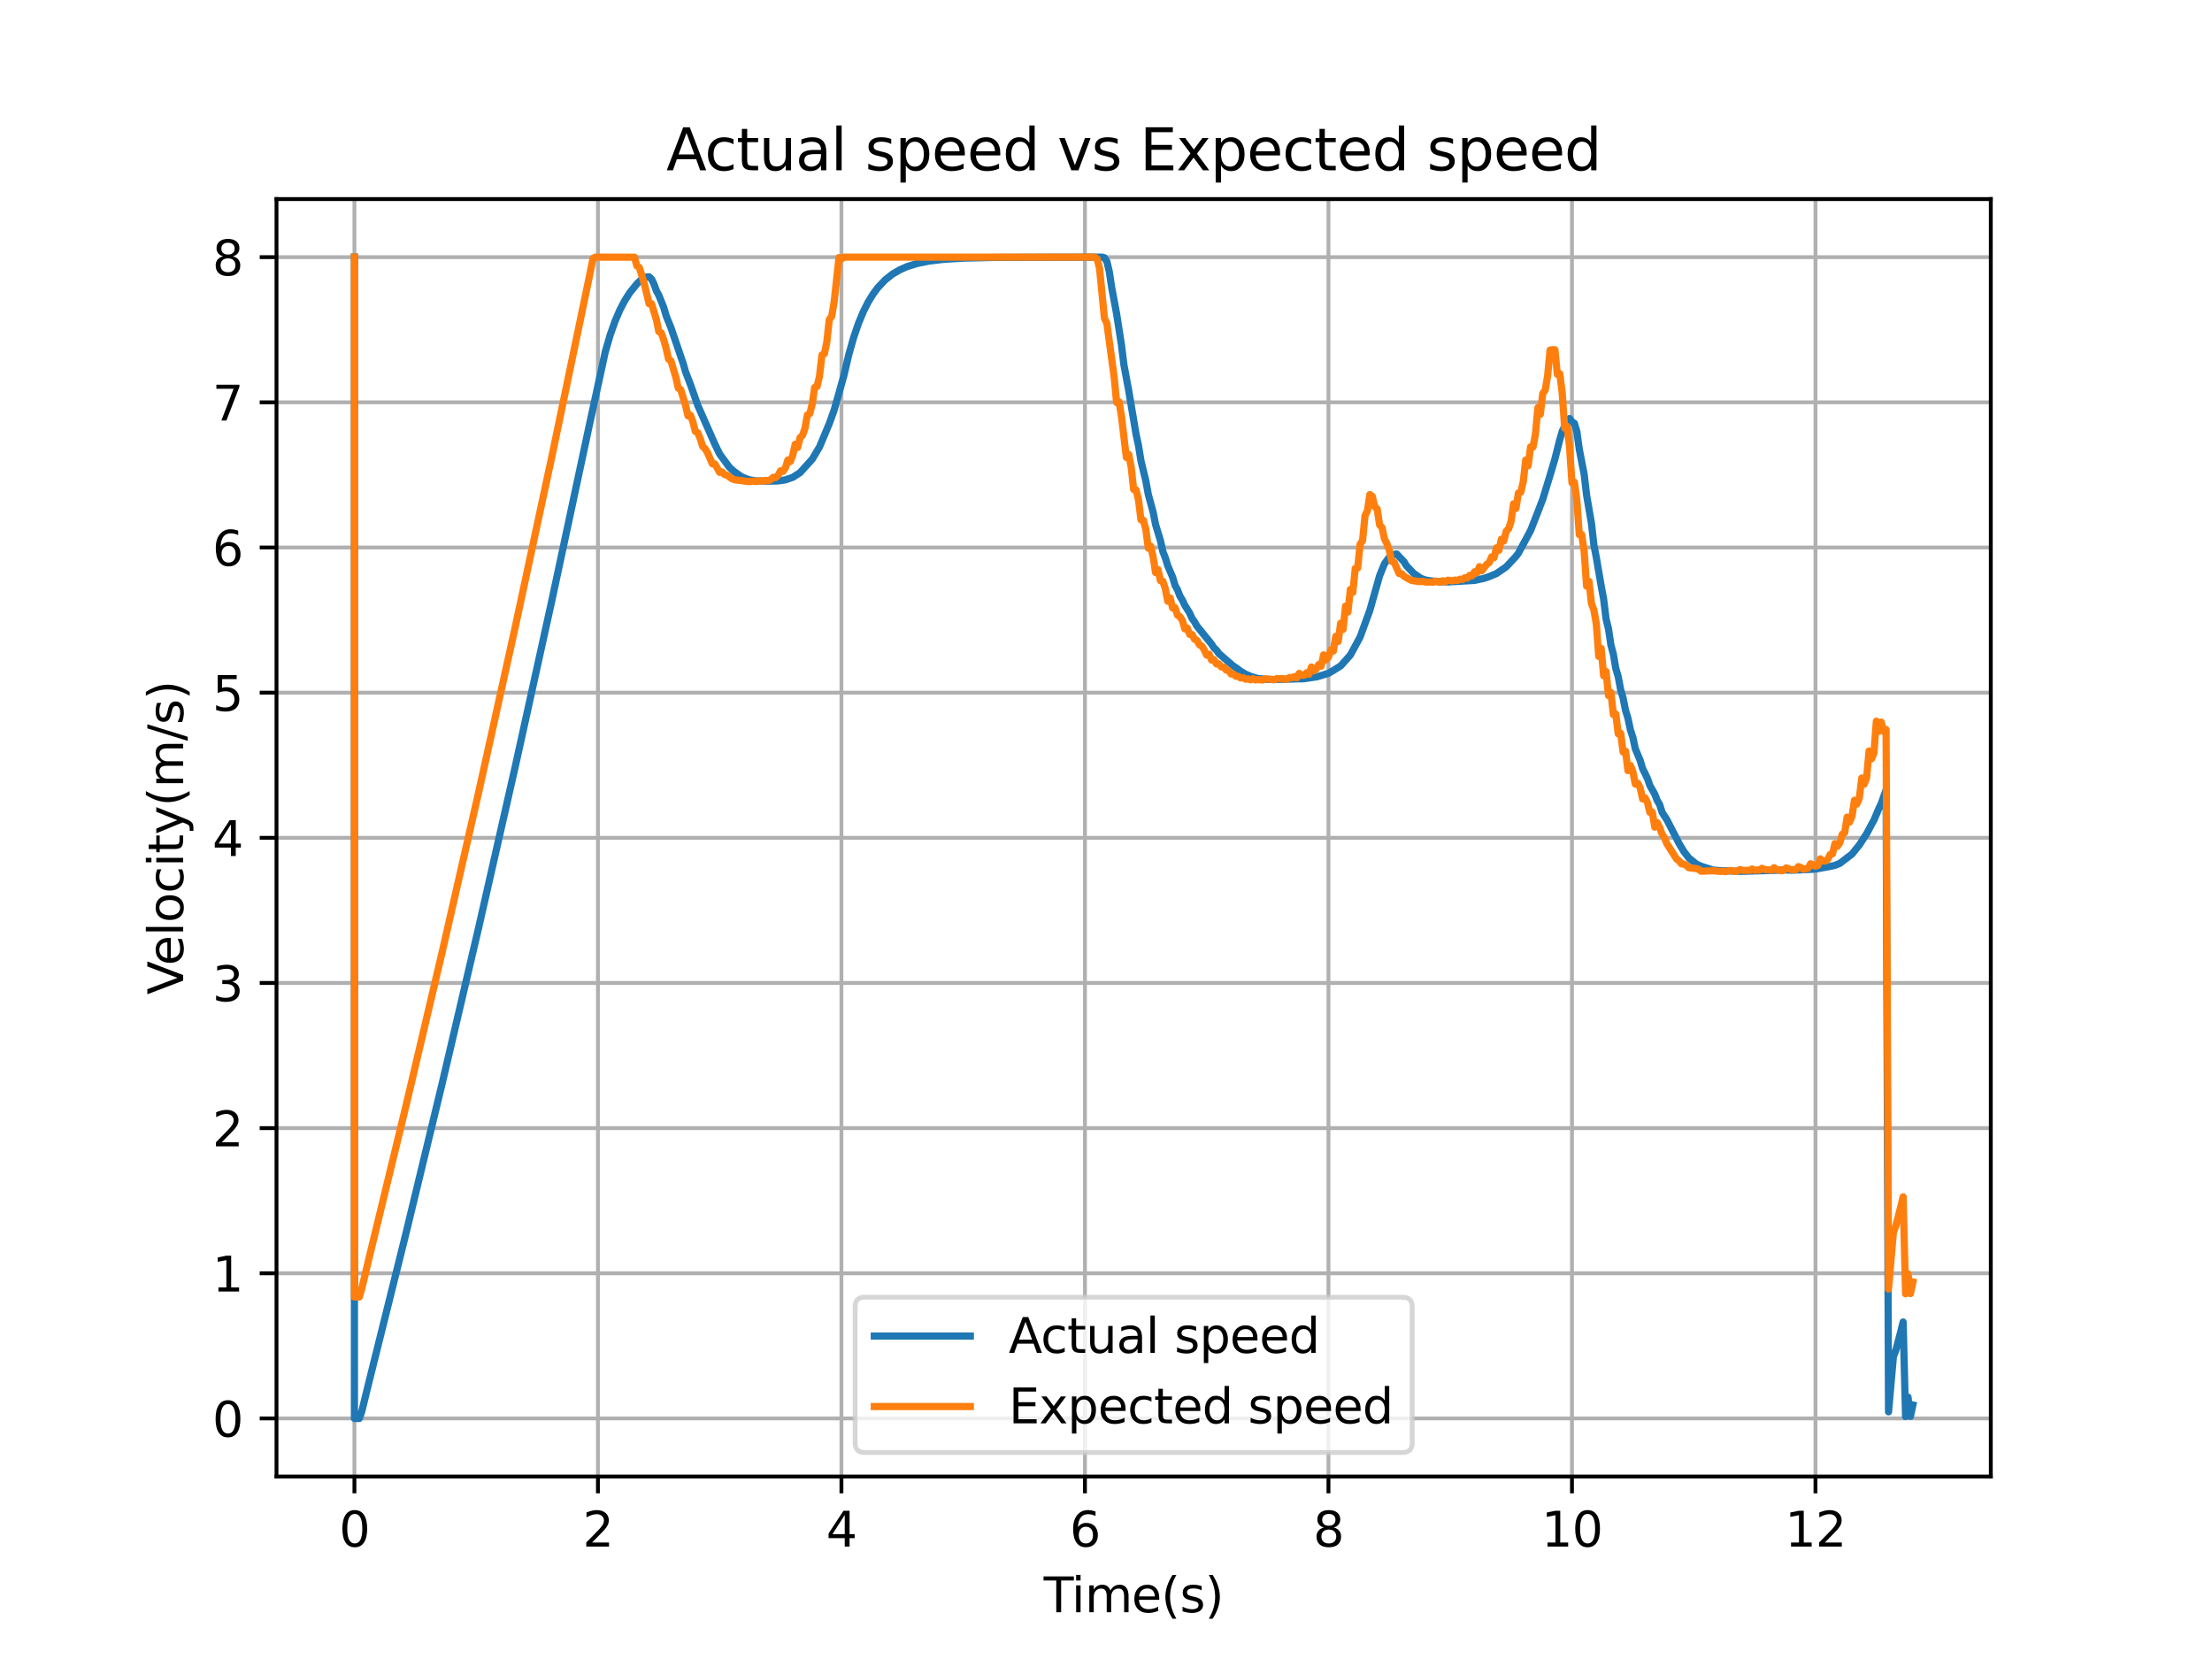 <?xml version="1.0" encoding="utf-8" standalone="no"?>
<!DOCTYPE svg PUBLIC "-//W3C//DTD SVG 1.1//EN"
  "http://www.w3.org/Graphics/SVG/1.1/DTD/svg11.dtd">
<svg xmlns:xlink="http://www.w3.org/1999/xlink" width="460.8pt" height="345.6pt" viewBox="0 0 460.8 345.6" xmlns="http://www.w3.org/2000/svg" version="1.1">
 <defs>
  <style type="text/css">*{stroke-linejoin: round; stroke-linecap: butt}</style>
 </defs>
 <g id="figure_1">
  <g id="patch_1">
   <path d="M 0 345.6 
L 460.8 345.6 
L 460.8 0 
L 0 0 
z
" style="fill: #ffffff"/>
  </g>
  <g id="axes_1">
   <g id="patch_2">
    <path d="M 57.6 307.584 
L 414.72 307.584 
L 414.72 41.472 
L 57.6 41.472 
z
" style="fill: #ffffff"/>
   </g>
   <g id="matplotlib.axis_1">
    <g id="xtick_1">
     <g id="line2d_1">
      <path d="M 73.833 307.584 
L 73.833 41.472 
" clip-path="url(#p367eef18ad)" style="fill: none; stroke: #b0b0b0; stroke-width: 0.8; stroke-linecap: square"/>
     </g>
     <g id="line2d_2">
      <defs>
       <path id="mb45c11cf72" d="M 0 0 
L 0 3.5 
" style="stroke: #000000; stroke-width: 0.8"/>
      </defs>
      <g>
       <use xlink:href="#mb45c11cf72" x="73.833" y="307.584" style="stroke: #000000; stroke-width: 0.8"/>
      </g>
     </g>
     <g id="text_1">
      <!-- 0 -->
      <g transform="translate(70.651 322.182) scale(0.1 -0.1)">
       <defs>
        <path id="DejaVuSans-30" d="M 2034 4250 
Q 1547 4250 1301 3770 
Q 1056 3291 1056 2328 
Q 1056 1369 1301 889 
Q 1547 409 2034 409 
Q 2525 409 2770 889 
Q 3016 1369 3016 2328 
Q 3016 3291 2770 3770 
Q 2525 4250 2034 4250 
z
M 2034 4750 
Q 2819 4750 3233 4129 
Q 3647 3509 3647 2328 
Q 3647 1150 3233 529 
Q 2819 -91 2034 -91 
Q 1250 -91 836 529 
Q 422 1150 422 2328 
Q 422 3509 836 4129 
Q 1250 4750 2034 4750 
z
" transform="scale(0.016)"/>
       </defs>
       <use xlink:href="#DejaVuSans-30"/>
      </g>
     </g>
    </g>
    <g id="xtick_2">
     <g id="line2d_3">
      <path d="M 124.56 307.584 
L 124.56 41.472 
" clip-path="url(#p367eef18ad)" style="fill: none; stroke: #b0b0b0; stroke-width: 0.8; stroke-linecap: square"/>
     </g>
     <g id="line2d_4">
      <g>
       <use xlink:href="#mb45c11cf72" x="124.56" y="307.584" style="stroke: #000000; stroke-width: 0.8"/>
      </g>
     </g>
     <g id="text_2">
      <!-- 2 -->
      <g transform="translate(121.379 322.182) scale(0.1 -0.1)">
       <defs>
        <path id="DejaVuSans-32" d="M 1228 531 
L 3431 531 
L 3431 0 
L 469 0 
L 469 531 
Q 828 903 1448 1529 
Q 2069 2156 2228 2338 
Q 2531 2678 2651 2914 
Q 2772 3150 2772 3378 
Q 2772 3750 2511 3984 
Q 2250 4219 1831 4219 
Q 1534 4219 1204 4116 
Q 875 4013 500 3803 
L 500 4441 
Q 881 4594 1212 4672 
Q 1544 4750 1819 4750 
Q 2544 4750 2975 4387 
Q 3406 4025 3406 3419 
Q 3406 3131 3298 2873 
Q 3191 2616 2906 2266 
Q 2828 2175 2409 1742 
Q 1991 1309 1228 531 
z
" transform="scale(0.016)"/>
       </defs>
       <use xlink:href="#DejaVuSans-32"/>
      </g>
     </g>
    </g>
    <g id="xtick_3">
     <g id="line2d_5">
      <path d="M 175.287 307.584 
L 175.287 41.472 
" clip-path="url(#p367eef18ad)" style="fill: none; stroke: #b0b0b0; stroke-width: 0.8; stroke-linecap: square"/>
     </g>
     <g id="line2d_6">
      <g>
       <use xlink:href="#mb45c11cf72" x="175.287" y="307.584" style="stroke: #000000; stroke-width: 0.8"/>
      </g>
     </g>
     <g id="text_3">
      <!-- 4 -->
      <g transform="translate(172.106 322.182) scale(0.1 -0.1)">
       <defs>
        <path id="DejaVuSans-34" d="M 2419 4116 
L 825 1625 
L 2419 1625 
L 2419 4116 
z
M 2253 4666 
L 3047 4666 
L 3047 1625 
L 3713 1625 
L 3713 1100 
L 3047 1100 
L 3047 0 
L 2419 0 
L 2419 1100 
L 313 1100 
L 313 1709 
L 2253 4666 
z
" transform="scale(0.016)"/>
       </defs>
       <use xlink:href="#DejaVuSans-34"/>
      </g>
     </g>
    </g>
    <g id="xtick_4">
     <g id="line2d_7">
      <path d="M 226.015 307.584 
L 226.015 41.472 
" clip-path="url(#p367eef18ad)" style="fill: none; stroke: #b0b0b0; stroke-width: 0.8; stroke-linecap: square"/>
     </g>
     <g id="line2d_8">
      <g>
       <use xlink:href="#mb45c11cf72" x="226.015" y="307.584" style="stroke: #000000; stroke-width: 0.8"/>
      </g>
     </g>
     <g id="text_4">
      <!-- 6 -->
      <g transform="translate(222.833 322.182) scale(0.1 -0.1)">
       <defs>
        <path id="DejaVuSans-36" d="M 2113 2584 
Q 1688 2584 1439 2293 
Q 1191 2003 1191 1497 
Q 1191 994 1439 701 
Q 1688 409 2113 409 
Q 2538 409 2786 701 
Q 3034 994 3034 1497 
Q 3034 2003 2786 2293 
Q 2538 2584 2113 2584 
z
M 3366 4563 
L 3366 3988 
Q 3128 4100 2886 4159 
Q 2644 4219 2406 4219 
Q 1781 4219 1451 3797 
Q 1122 3375 1075 2522 
Q 1259 2794 1537 2939 
Q 1816 3084 2150 3084 
Q 2853 3084 3261 2657 
Q 3669 2231 3669 1497 
Q 3669 778 3244 343 
Q 2819 -91 2113 -91 
Q 1303 -91 875 529 
Q 447 1150 447 2328 
Q 447 3434 972 4092 
Q 1497 4750 2381 4750 
Q 2619 4750 2861 4703 
Q 3103 4656 3366 4563 
z
" transform="scale(0.016)"/>
       </defs>
       <use xlink:href="#DejaVuSans-36"/>
      </g>
     </g>
    </g>
    <g id="xtick_5">
     <g id="line2d_9">
      <path d="M 276.742 307.584 
L 276.742 41.472 
" clip-path="url(#p367eef18ad)" style="fill: none; stroke: #b0b0b0; stroke-width: 0.8; stroke-linecap: square"/>
     </g>
     <g id="line2d_10">
      <g>
       <use xlink:href="#mb45c11cf72" x="276.742" y="307.584" style="stroke: #000000; stroke-width: 0.8"/>
      </g>
     </g>
     <g id="text_5">
      <!-- 8 -->
      <g transform="translate(273.561 322.182) scale(0.1 -0.1)">
       <defs>
        <path id="DejaVuSans-38" d="M 2034 2216 
Q 1584 2216 1326 1975 
Q 1069 1734 1069 1313 
Q 1069 891 1326 650 
Q 1584 409 2034 409 
Q 2484 409 2743 651 
Q 3003 894 3003 1313 
Q 3003 1734 2745 1975 
Q 2488 2216 2034 2216 
z
M 1403 2484 
Q 997 2584 770 2862 
Q 544 3141 544 3541 
Q 544 4100 942 4425 
Q 1341 4750 2034 4750 
Q 2731 4750 3128 4425 
Q 3525 4100 3525 3541 
Q 3525 3141 3298 2862 
Q 3072 2584 2669 2484 
Q 3125 2378 3379 2068 
Q 3634 1759 3634 1313 
Q 3634 634 3220 271 
Q 2806 -91 2034 -91 
Q 1263 -91 848 271 
Q 434 634 434 1313 
Q 434 1759 690 2068 
Q 947 2378 1403 2484 
z
M 1172 3481 
Q 1172 3119 1398 2916 
Q 1625 2713 2034 2713 
Q 2441 2713 2670 2916 
Q 2900 3119 2900 3481 
Q 2900 3844 2670 4047 
Q 2441 4250 2034 4250 
Q 1625 4250 1398 4047 
Q 1172 3844 1172 3481 
z
" transform="scale(0.016)"/>
       </defs>
       <use xlink:href="#DejaVuSans-38"/>
      </g>
     </g>
    </g>
    <g id="xtick_6">
     <g id="line2d_11">
      <path d="M 327.469 307.584 
L 327.469 41.472 
" clip-path="url(#p367eef18ad)" style="fill: none; stroke: #b0b0b0; stroke-width: 0.8; stroke-linecap: square"/>
     </g>
     <g id="line2d_12">
      <g>
       <use xlink:href="#mb45c11cf72" x="327.469" y="307.584" style="stroke: #000000; stroke-width: 0.8"/>
      </g>
     </g>
     <g id="text_6">
      <!-- 10 -->
      <g transform="translate(321.107 322.182) scale(0.1 -0.1)">
       <defs>
        <path id="DejaVuSans-31" d="M 794 531 
L 1825 531 
L 1825 4091 
L 703 3866 
L 703 4441 
L 1819 4666 
L 2450 4666 
L 2450 531 
L 3481 531 
L 3481 0 
L 794 0 
L 794 531 
z
" transform="scale(0.016)"/>
       </defs>
       <use xlink:href="#DejaVuSans-31"/>
       <use xlink:href="#DejaVuSans-30" x="63.623"/>
      </g>
     </g>
    </g>
    <g id="xtick_7">
     <g id="line2d_13">
      <path d="M 378.196 307.584 
L 378.196 41.472 
" clip-path="url(#p367eef18ad)" style="fill: none; stroke: #b0b0b0; stroke-width: 0.8; stroke-linecap: square"/>
     </g>
     <g id="line2d_14">
      <g>
       <use xlink:href="#mb45c11cf72" x="378.196" y="307.584" style="stroke: #000000; stroke-width: 0.8"/>
      </g>
     </g>
     <g id="text_7">
      <!-- 12 -->
      <g transform="translate(371.834 322.182) scale(0.1 -0.1)">
       <use xlink:href="#DejaVuSans-31"/>
       <use xlink:href="#DejaVuSans-32" x="63.623"/>
      </g>
     </g>
    </g>
    <g id="text_8">
     <!-- Time(s) -->
     <g transform="translate(217.42 335.861) scale(0.1 -0.1)">
      <defs>
       <path id="DejaVuSans-54" d="M -19 4666 
L 3928 4666 
L 3928 4134 
L 2272 4134 
L 2272 0 
L 1638 0 
L 1638 4134 
L -19 4134 
L -19 4666 
z
" transform="scale(0.016)"/>
       <path id="DejaVuSans-69" d="M 603 3500 
L 1178 3500 
L 1178 0 
L 603 0 
L 603 3500 
z
M 603 4863 
L 1178 4863 
L 1178 4134 
L 603 4134 
L 603 4863 
z
" transform="scale(0.016)"/>
       <path id="DejaVuSans-6d" d="M 3328 2828 
Q 3544 3216 3844 3400 
Q 4144 3584 4550 3584 
Q 5097 3584 5394 3201 
Q 5691 2819 5691 2113 
L 5691 0 
L 5113 0 
L 5113 2094 
Q 5113 2597 4934 2840 
Q 4756 3084 4391 3084 
Q 3944 3084 3684 2787 
Q 3425 2491 3425 1978 
L 3425 0 
L 2847 0 
L 2847 2094 
Q 2847 2600 2669 2842 
Q 2491 3084 2119 3084 
Q 1678 3084 1418 2786 
Q 1159 2488 1159 1978 
L 1159 0 
L 581 0 
L 581 3500 
L 1159 3500 
L 1159 2956 
Q 1356 3278 1631 3431 
Q 1906 3584 2284 3584 
Q 2666 3584 2933 3390 
Q 3200 3197 3328 2828 
z
" transform="scale(0.016)"/>
       <path id="DejaVuSans-65" d="M 3597 1894 
L 3597 1613 
L 953 1613 
Q 991 1019 1311 708 
Q 1631 397 2203 397 
Q 2534 397 2845 478 
Q 3156 559 3463 722 
L 3463 178 
Q 3153 47 2828 -22 
Q 2503 -91 2169 -91 
Q 1331 -91 842 396 
Q 353 884 353 1716 
Q 353 2575 817 3079 
Q 1281 3584 2069 3584 
Q 2775 3584 3186 3129 
Q 3597 2675 3597 1894 
z
M 3022 2063 
Q 3016 2534 2758 2815 
Q 2500 3097 2075 3097 
Q 1594 3097 1305 2825 
Q 1016 2553 972 2059 
L 3022 2063 
z
" transform="scale(0.016)"/>
       <path id="DejaVuSans-28" d="M 1984 4856 
Q 1566 4138 1362 3434 
Q 1159 2731 1159 2009 
Q 1159 1288 1364 580 
Q 1569 -128 1984 -844 
L 1484 -844 
Q 1016 -109 783 600 
Q 550 1309 550 2009 
Q 550 2706 781 3412 
Q 1013 4119 1484 4856 
L 1984 4856 
z
" transform="scale(0.016)"/>
       <path id="DejaVuSans-73" d="M 2834 3397 
L 2834 2853 
Q 2591 2978 2328 3040 
Q 2066 3103 1784 3103 
Q 1356 3103 1142 2972 
Q 928 2841 928 2578 
Q 928 2378 1081 2264 
Q 1234 2150 1697 2047 
L 1894 2003 
Q 2506 1872 2764 1633 
Q 3022 1394 3022 966 
Q 3022 478 2636 193 
Q 2250 -91 1575 -91 
Q 1294 -91 989 -36 
Q 684 19 347 128 
L 347 722 
Q 666 556 975 473 
Q 1284 391 1588 391 
Q 1994 391 2212 530 
Q 2431 669 2431 922 
Q 2431 1156 2273 1281 
Q 2116 1406 1581 1522 
L 1381 1569 
Q 847 1681 609 1914 
Q 372 2147 372 2553 
Q 372 3047 722 3315 
Q 1072 3584 1716 3584 
Q 2034 3584 2315 3537 
Q 2597 3491 2834 3397 
z
" transform="scale(0.016)"/>
       <path id="DejaVuSans-29" d="M 513 4856 
L 1013 4856 
Q 1481 4119 1714 3412 
Q 1947 2706 1947 2009 
Q 1947 1309 1714 600 
Q 1481 -109 1013 -844 
L 513 -844 
Q 928 -128 1133 580 
Q 1338 1288 1338 2009 
Q 1338 2731 1133 3434 
Q 928 4138 513 4856 
z
" transform="scale(0.016)"/>
      </defs>
      <use xlink:href="#DejaVuSans-54"/>
      <use xlink:href="#DejaVuSans-69" x="57.959"/>
      <use xlink:href="#DejaVuSans-6d" x="85.742"/>
      <use xlink:href="#DejaVuSans-65" x="183.154"/>
      <use xlink:href="#DejaVuSans-28" x="244.678"/>
      <use xlink:href="#DejaVuSans-73" x="283.691"/>
      <use xlink:href="#DejaVuSans-29" x="335.791"/>
     </g>
    </g>
   </g>
   <g id="matplotlib.axis_2">
    <g id="ytick_1">
     <g id="line2d_15">
      <path d="M 57.6 295.488 
L 414.72 295.488 
" clip-path="url(#p367eef18ad)" style="fill: none; stroke: #b0b0b0; stroke-width: 0.8; stroke-linecap: square"/>
     </g>
     <g id="line2d_16">
      <defs>
       <path id="m68a5ae35f4" d="M 0 0 
L -3.5 0 
" style="stroke: #000000; stroke-width: 0.8"/>
      </defs>
      <g>
       <use xlink:href="#m68a5ae35f4" x="57.6" y="295.488" style="stroke: #000000; stroke-width: 0.8"/>
      </g>
     </g>
     <g id="text_9">
      <!-- 0 -->
      <g transform="translate(44.237 299.287) scale(0.1 -0.1)">
       <use xlink:href="#DejaVuSans-30"/>
      </g>
     </g>
    </g>
    <g id="ytick_2">
     <g id="line2d_17">
      <path d="M 57.6 265.248 
L 414.72 265.248 
" clip-path="url(#p367eef18ad)" style="fill: none; stroke: #b0b0b0; stroke-width: 0.8; stroke-linecap: square"/>
     </g>
     <g id="line2d_18">
      <g>
       <use xlink:href="#m68a5ae35f4" x="57.6" y="265.248" style="stroke: #000000; stroke-width: 0.8"/>
      </g>
     </g>
     <g id="text_10">
      <!-- 1 -->
      <g transform="translate(44.237 269.047) scale(0.1 -0.1)">
       <use xlink:href="#DejaVuSans-31"/>
      </g>
     </g>
    </g>
    <g id="ytick_3">
     <g id="line2d_19">
      <path d="M 57.6 235.008 
L 414.72 235.008 
" clip-path="url(#p367eef18ad)" style="fill: none; stroke: #b0b0b0; stroke-width: 0.8; stroke-linecap: square"/>
     </g>
     <g id="line2d_20">
      <g>
       <use xlink:href="#m68a5ae35f4" x="57.6" y="235.008" style="stroke: #000000; stroke-width: 0.8"/>
      </g>
     </g>
     <g id="text_11">
      <!-- 2 -->
      <g transform="translate(44.237 238.807) scale(0.1 -0.1)">
       <use xlink:href="#DejaVuSans-32"/>
      </g>
     </g>
    </g>
    <g id="ytick_4">
     <g id="line2d_21">
      <path d="M 57.6 204.768 
L 414.72 204.768 
" clip-path="url(#p367eef18ad)" style="fill: none; stroke: #b0b0b0; stroke-width: 0.8; stroke-linecap: square"/>
     </g>
     <g id="line2d_22">
      <g>
       <use xlink:href="#m68a5ae35f4" x="57.6" y="204.768" style="stroke: #000000; stroke-width: 0.8"/>
      </g>
     </g>
     <g id="text_12">
      <!-- 3 -->
      <g transform="translate(44.237 208.567) scale(0.1 -0.1)">
       <defs>
        <path id="DejaVuSans-33" d="M 2597 2516 
Q 3050 2419 3304 2112 
Q 3559 1806 3559 1356 
Q 3559 666 3084 287 
Q 2609 -91 1734 -91 
Q 1441 -91 1130 -33 
Q 819 25 488 141 
L 488 750 
Q 750 597 1062 519 
Q 1375 441 1716 441 
Q 2309 441 2620 675 
Q 2931 909 2931 1356 
Q 2931 1769 2642 2001 
Q 2353 2234 1838 2234 
L 1294 2234 
L 1294 2753 
L 1863 2753 
Q 2328 2753 2575 2939 
Q 2822 3125 2822 3475 
Q 2822 3834 2567 4026 
Q 2313 4219 1838 4219 
Q 1578 4219 1281 4162 
Q 984 4106 628 3988 
L 628 4550 
Q 988 4650 1302 4700 
Q 1616 4750 1894 4750 
Q 2613 4750 3031 4423 
Q 3450 4097 3450 3541 
Q 3450 3153 3228 2886 
Q 3006 2619 2597 2516 
z
" transform="scale(0.016)"/>
       </defs>
       <use xlink:href="#DejaVuSans-33"/>
      </g>
     </g>
    </g>
    <g id="ytick_5">
     <g id="line2d_23">
      <path d="M 57.6 174.528 
L 414.72 174.528 
" clip-path="url(#p367eef18ad)" style="fill: none; stroke: #b0b0b0; stroke-width: 0.8; stroke-linecap: square"/>
     </g>
     <g id="line2d_24">
      <g>
       <use xlink:href="#m68a5ae35f4" x="57.6" y="174.528" style="stroke: #000000; stroke-width: 0.8"/>
      </g>
     </g>
     <g id="text_13">
      <!-- 4 -->
      <g transform="translate(44.237 178.327) scale(0.1 -0.1)">
       <use xlink:href="#DejaVuSans-34"/>
      </g>
     </g>
    </g>
    <g id="ytick_6">
     <g id="line2d_25">
      <path d="M 57.6 144.288 
L 414.72 144.288 
" clip-path="url(#p367eef18ad)" style="fill: none; stroke: #b0b0b0; stroke-width: 0.8; stroke-linecap: square"/>
     </g>
     <g id="line2d_26">
      <g>
       <use xlink:href="#m68a5ae35f4" x="57.6" y="144.288" style="stroke: #000000; stroke-width: 0.8"/>
      </g>
     </g>
     <g id="text_14">
      <!-- 5 -->
      <g transform="translate(44.237 148.087) scale(0.1 -0.1)">
       <defs>
        <path id="DejaVuSans-35" d="M 691 4666 
L 3169 4666 
L 3169 4134 
L 1269 4134 
L 1269 2991 
Q 1406 3038 1543 3061 
Q 1681 3084 1819 3084 
Q 2600 3084 3056 2656 
Q 3513 2228 3513 1497 
Q 3513 744 3044 326 
Q 2575 -91 1722 -91 
Q 1428 -91 1123 -41 
Q 819 9 494 109 
L 494 744 
Q 775 591 1075 516 
Q 1375 441 1709 441 
Q 2250 441 2565 725 
Q 2881 1009 2881 1497 
Q 2881 1984 2565 2268 
Q 2250 2553 1709 2553 
Q 1456 2553 1204 2497 
Q 953 2441 691 2322 
L 691 4666 
z
" transform="scale(0.016)"/>
       </defs>
       <use xlink:href="#DejaVuSans-35"/>
      </g>
     </g>
    </g>
    <g id="ytick_7">
     <g id="line2d_27">
      <path d="M 57.6 114.048 
L 414.72 114.048 
" clip-path="url(#p367eef18ad)" style="fill: none; stroke: #b0b0b0; stroke-width: 0.8; stroke-linecap: square"/>
     </g>
     <g id="line2d_28">
      <g>
       <use xlink:href="#m68a5ae35f4" x="57.6" y="114.048" style="stroke: #000000; stroke-width: 0.8"/>
      </g>
     </g>
     <g id="text_15">
      <!-- 6 -->
      <g transform="translate(44.237 117.847) scale(0.1 -0.1)">
       <use xlink:href="#DejaVuSans-36"/>
      </g>
     </g>
    </g>
    <g id="ytick_8">
     <g id="line2d_29">
      <path d="M 57.6 83.808 
L 414.72 83.808 
" clip-path="url(#p367eef18ad)" style="fill: none; stroke: #b0b0b0; stroke-width: 0.8; stroke-linecap: square"/>
     </g>
     <g id="line2d_30">
      <g>
       <use xlink:href="#m68a5ae35f4" x="57.6" y="83.808" style="stroke: #000000; stroke-width: 0.8"/>
      </g>
     </g>
     <g id="text_16">
      <!-- 7 -->
      <g transform="translate(44.237 87.607) scale(0.1 -0.1)">
       <defs>
        <path id="DejaVuSans-37" d="M 525 4666 
L 3525 4666 
L 3525 4397 
L 1831 0 
L 1172 0 
L 2766 4134 
L 525 4134 
L 525 4666 
z
" transform="scale(0.016)"/>
       </defs>
       <use xlink:href="#DejaVuSans-37"/>
      </g>
     </g>
    </g>
    <g id="ytick_9">
     <g id="line2d_31">
      <path d="M 57.6 53.568 
L 414.72 53.568 
" clip-path="url(#p367eef18ad)" style="fill: none; stroke: #b0b0b0; stroke-width: 0.8; stroke-linecap: square"/>
     </g>
     <g id="line2d_32">
      <g>
       <use xlink:href="#m68a5ae35f4" x="57.6" y="53.568" style="stroke: #000000; stroke-width: 0.8"/>
      </g>
     </g>
     <g id="text_17">
      <!-- 8 -->
      <g transform="translate(44.237 57.367) scale(0.1 -0.1)">
       <use xlink:href="#DejaVuSans-38"/>
      </g>
     </g>
    </g>
    <g id="text_18">
     <!-- Velocity(m/s) -->
     <g transform="translate(38.158 207.205) rotate(-90) scale(0.1 -0.1)">
      <defs>
       <path id="DejaVuSans-56" d="M 1831 0 
L 50 4666 
L 709 4666 
L 2188 738 
L 3669 4666 
L 4325 4666 
L 2547 0 
L 1831 0 
z
" transform="scale(0.016)"/>
       <path id="DejaVuSans-6c" d="M 603 4863 
L 1178 4863 
L 1178 0 
L 603 0 
L 603 4863 
z
" transform="scale(0.016)"/>
       <path id="DejaVuSans-6f" d="M 1959 3097 
Q 1497 3097 1228 2736 
Q 959 2375 959 1747 
Q 959 1119 1226 758 
Q 1494 397 1959 397 
Q 2419 397 2687 759 
Q 2956 1122 2956 1747 
Q 2956 2369 2687 2733 
Q 2419 3097 1959 3097 
z
M 1959 3584 
Q 2709 3584 3137 3096 
Q 3566 2609 3566 1747 
Q 3566 888 3137 398 
Q 2709 -91 1959 -91 
Q 1206 -91 779 398 
Q 353 888 353 1747 
Q 353 2609 779 3096 
Q 1206 3584 1959 3584 
z
" transform="scale(0.016)"/>
       <path id="DejaVuSans-63" d="M 3122 3366 
L 3122 2828 
Q 2878 2963 2633 3030 
Q 2388 3097 2138 3097 
Q 1578 3097 1268 2742 
Q 959 2388 959 1747 
Q 959 1106 1268 751 
Q 1578 397 2138 397 
Q 2388 397 2633 464 
Q 2878 531 3122 666 
L 3122 134 
Q 2881 22 2623 -34 
Q 2366 -91 2075 -91 
Q 1284 -91 818 406 
Q 353 903 353 1747 
Q 353 2603 823 3093 
Q 1294 3584 2113 3584 
Q 2378 3584 2631 3529 
Q 2884 3475 3122 3366 
z
" transform="scale(0.016)"/>
       <path id="DejaVuSans-74" d="M 1172 4494 
L 1172 3500 
L 2356 3500 
L 2356 3053 
L 1172 3053 
L 1172 1153 
Q 1172 725 1289 603 
Q 1406 481 1766 481 
L 2356 481 
L 2356 0 
L 1766 0 
Q 1100 0 847 248 
Q 594 497 594 1153 
L 594 3053 
L 172 3053 
L 172 3500 
L 594 3500 
L 594 4494 
L 1172 4494 
z
" transform="scale(0.016)"/>
       <path id="DejaVuSans-79" d="M 2059 -325 
Q 1816 -950 1584 -1140 
Q 1353 -1331 966 -1331 
L 506 -1331 
L 506 -850 
L 844 -850 
Q 1081 -850 1212 -737 
Q 1344 -625 1503 -206 
L 1606 56 
L 191 3500 
L 800 3500 
L 1894 763 
L 2988 3500 
L 3597 3500 
L 2059 -325 
z
" transform="scale(0.016)"/>
       <path id="DejaVuSans-2f" d="M 1625 4666 
L 2156 4666 
L 531 -594 
L 0 -594 
L 1625 4666 
z
" transform="scale(0.016)"/>
      </defs>
      <use xlink:href="#DejaVuSans-56"/>
      <use xlink:href="#DejaVuSans-65" x="60.658"/>
      <use xlink:href="#DejaVuSans-6c" x="122.182"/>
      <use xlink:href="#DejaVuSans-6f" x="149.965"/>
      <use xlink:href="#DejaVuSans-63" x="211.146"/>
      <use xlink:href="#DejaVuSans-69" x="266.127"/>
      <use xlink:href="#DejaVuSans-74" x="293.91"/>
      <use xlink:href="#DejaVuSans-79" x="333.119"/>
      <use xlink:href="#DejaVuSans-28" x="392.299"/>
      <use xlink:href="#DejaVuSans-6d" x="431.312"/>
      <use xlink:href="#DejaVuSans-2f" x="528.725"/>
      <use xlink:href="#DejaVuSans-73" x="562.416"/>
      <use xlink:href="#DejaVuSans-29" x="614.516"/>
     </g>
    </g>
   </g>
   <g id="line2d_33">
    <path d="M 73.833 53.568 
L 73.833 295.488 
L 74.847 295.488 
L 75.355 294.056 
L 76.876 287.847 
L 84.485 257.275 
L 92.095 225.763 
L 99.704 193.278 
L 107.313 159.79 
L 114.922 125.269 
L 122.531 89.682 
L 126.082 73.326 
L 127.096 69.828 
L 128.111 66.949 
L 129.125 64.58 
L 130.14 62.63 
L 131.155 61.025 
L 132.676 59.135 
L 133.691 58.15 
L 134.705 57.693 
L 135.213 57.664 
L 135.72 58.13 
L 136.227 59.163 
L 136.735 60.574 
L 137.242 61.5 
L 138.256 64.025 
L 138.764 65.761 
L 139.778 68.291 
L 142.315 75.708 
L 142.822 77.479 
L 143.836 80.112 
L 145.358 84.443 
L 148.909 92.499 
L 149.924 94.595 
L 151.953 97.354 
L 152.967 98.254 
L 154.489 99.331 
L 156.011 99.929 
L 157.533 100.177 
L 160.069 100.236 
L 162.098 100.189 
L 163.62 99.962 
L 165.142 99.438 
L 166.664 98.46 
L 169.2 95.663 
L 170.722 93.095 
L 172.751 88.252 
L 173.765 85.444 
L 175.795 78.247 
L 176.809 73.919 
L 177.824 70.316 
L 178.838 67.35 
L 179.853 64.91 
L 180.867 62.902 
L 181.882 61.249 
L 182.896 59.889 
L 184.418 58.287 
L 185.94 57.091 
L 187.462 56.198 
L 188.984 55.531 
L 191.013 54.898 
L 193.549 54.385 
L 196.593 54.023 
L 200.651 53.777 
L 207.245 53.627 
L 222.464 53.571 
L 229.565 53.569 
L 230.073 53.695 
L 230.58 54.468 
L 231.087 56.598 
L 231.595 59.94 
L 232.609 65.38 
L 233.624 71.875 
L 234.131 75.999 
L 235.145 81.442 
L 236.667 90.488 
L 237.175 92.851 
L 237.682 95.988 
L 238.696 100.174 
L 239.204 102.964 
L 240.218 106.694 
L 240.725 109.275 
L 241.74 112.616 
L 242.247 114.909 
L 242.755 116.2 
L 243.262 117.842 
L 244.276 120.223 
L 244.784 121.954 
L 245.291 122.856 
L 245.798 124.163 
L 246.305 125.001 
L 246.813 126.084 
L 247.827 127.706 
L 248.335 128.841 
L 248.842 129.524 
L 249.349 130.428 
L 252.393 134.187 
L 252.9 134.978 
L 253.407 135.427 
L 253.915 136.145 
L 256.958 138.781 
L 257.465 139.09 
L 258.48 139.856 
L 259.495 140.448 
L 260.509 140.878 
L 261.524 141.203 
L 262.031 141.345 
L 263.553 141.497 
L 265.075 141.565 
L 271.669 141.389 
L 273.698 141.08 
L 274.205 141.022 
L 275.22 140.731 
L 276.742 140.252 
L 277.756 139.672 
L 278.771 139.038 
L 279.278 138.721 
L 281.307 136.451 
L 283.336 132.7 
L 285.365 127.121 
L 287.395 119.943 
L 288.409 117.44 
L 289.424 116.06 
L 290.438 115.481 
L 290.945 115.408 
L 292.467 117.003 
L 292.975 117.85 
L 294.496 119.451 
L 296.018 120.488 
L 297.033 120.848 
L 299.062 121.133 
L 301.598 121.231 
L 307.178 120.912 
L 309.207 120.465 
L 310.222 120.115 
L 311.744 119.481 
L 313.773 118.088 
L 315.802 115.914 
L 316.309 115.233 
L 318.845 110.527 
L 320.367 106.65 
L 321.382 104.006 
L 322.904 99.013 
L 323.918 95.599 
L 324.933 91.576 
L 325.44 89.84 
L 326.455 87.729 
L 326.962 87.187 
L 327.469 87.87 
L 327.976 88.19 
L 328.484 89.879 
L 328.991 93.566 
L 330.005 98.788 
L 330.513 103.121 
L 331.527 109.003 
L 332.035 113.515 
L 332.542 116.125 
L 333.556 122.06 
L 334.064 124.791 
L 334.571 128.903 
L 335.078 131.022 
L 335.585 134.386 
L 336.093 136.281 
L 336.6 139.249 
L 337.107 140.974 
L 337.615 143.693 
L 338.122 145.429 
L 338.629 147.989 
L 339.136 149.626 
L 339.644 152.048 
L 340.151 153.575 
L 340.658 155.969 
L 341.673 158.401 
L 342.18 160.1 
L 343.195 162.175 
L 343.702 163.639 
L 344.716 165.437 
L 345.224 166.743 
L 345.731 167.585 
L 346.238 169.212 
L 347.253 170.789 
L 349.789 175.724 
L 350.804 177.426 
L 351.818 178.734 
L 353.34 179.973 
L 354.355 180.447 
L 356.891 181.259 
L 358.413 181.375 
L 362.978 181.519 
L 370.587 181.279 
L 372.109 181.223 
L 373.124 181.286 
L 375.153 181.209 
L 377.689 181.084 
L 378.704 180.957 
L 381.24 180.498 
L 382.255 180.269 
L 383.269 179.857 
L 385.805 177.919 
L 386.82 176.654 
L 387.327 176.041 
L 388.342 174.462 
L 388.849 173.7 
L 389.864 171.762 
L 390.371 170.858 
L 391.385 168.458 
L 391.893 167.387 
L 392.907 164.545 
L 393.415 294.109 
L 394.429 282.605 
L 394.936 281.298 
L 395.951 277.442 
L 396.458 275.394 
L 396.965 295.09 
L 397.473 291.035 
L 397.98 295.049 
L 398.487 292.679 
L 398.487 292.679 
" clip-path="url(#p367eef18ad)" style="fill: none; stroke: #1f77b4; stroke-width: 1.5; stroke-linecap: square"/>
   </g>
   <g id="line2d_34">
    <path d="M 73.833 53.568 
L 73.833 270.191 
L 74.847 270.191 
L 75.355 268.466 
L 76.876 262.096 
L 84.485 230.729 
L 92.095 198.397 
L 99.704 165.067 
L 107.313 130.709 
L 114.922 95.29 
L 122.531 58.778 
L 123.545 53.825 
L 124.053 53.568 
L 132.169 53.576 
L 132.676 55.379 
L 133.184 55.734 
L 134.198 59.016 
L 135.213 63.262 
L 135.72 63.264 
L 136.735 66.588 
L 137.242 69.067 
L 137.749 69.346 
L 138.256 70.76 
L 138.764 72.548 
L 139.271 74.806 
L 139.778 75.201 
L 140.793 78.616 
L 141.3 80.854 
L 141.807 81.169 
L 142.822 84.508 
L 143.329 86.648 
L 143.836 86.518 
L 144.344 87.898 
L 144.851 89.866 
L 145.358 90.143 
L 145.865 91.377 
L 146.373 92.986 
L 146.88 93.463 
L 147.387 94.316 
L 148.402 96.635 
L 148.909 96.631 
L 149.924 98.407 
L 150.431 98.308 
L 150.938 98.861 
L 151.445 98.982 
L 152.46 99.725 
L 152.967 99.924 
L 156.011 100.331 
L 157.025 100.205 
L 157.533 100.324 
L 158.547 100.116 
L 159.055 100.254 
L 159.562 100.065 
L 160.069 100.142 
L 160.576 99.907 
L 161.084 99.429 
L 161.591 99.484 
L 162.098 99.008 
L 162.605 98.085 
L 163.113 98.201 
L 163.62 97.455 
L 164.127 95.834 
L 164.635 96.155 
L 165.142 94.855 
L 165.649 92.542 
L 166.156 93.216 
L 166.664 91.191 
L 167.171 90.697 
L 167.678 89.279 
L 168.185 86.45 
L 168.693 86.177 
L 169.2 84.191 
L 169.707 80.699 
L 170.215 80.522 
L 170.722 78.308 
L 171.229 73.944 
L 171.736 73.699 
L 172.244 71.21 
L 172.751 66.564 
L 173.258 65.908 
L 173.765 62.914 
L 174.78 53.653 
L 175.287 53.941 
L 175.795 53.568 
L 228.044 53.568 
L 228.551 53.937 
L 229.058 55.94 
L 230.073 66.307 
L 230.58 67.364 
L 232.102 78.584 
L 232.609 83.855 
L 233.116 83.724 
L 233.624 86.746 
L 234.638 95.287 
L 235.145 94.669 
L 235.653 97.353 
L 236.16 101.964 
L 236.667 102.05 
L 237.175 104.172 
L 237.682 108.28 
L 238.189 108.394 
L 238.696 110.239 
L 239.204 114.193 
L 239.711 113.775 
L 240.218 116.031 
L 240.725 119.277 
L 241.233 118.66 
L 241.74 120.971 
L 242.247 121.096 
L 242.755 122.626 
L 243.262 125.252 
L 243.769 124.574 
L 244.276 126.652 
L 244.784 126.598 
L 245.291 128.148 
L 245.798 128.458 
L 246.305 129.24 
L 246.813 131.003 
L 247.32 130.824 
L 247.827 132.151 
L 248.335 132.188 
L 248.842 133.156 
L 249.349 133.401 
L 249.856 134.317 
L 250.364 134.577 
L 250.871 135.399 
L 251.378 136.486 
L 251.885 136.283 
L 252.393 137.511 
L 252.9 137.428 
L 253.407 138.298 
L 253.915 138.306 
L 254.422 138.932 
L 254.929 138.972 
L 255.436 139.587 
L 255.944 139.68 
L 256.451 140.402 
L 256.958 140.454 
L 257.465 140.876 
L 257.973 140.906 
L 258.48 141.24 
L 258.987 141.177 
L 259.495 141.487 
L 260.002 141.422 
L 260.509 141.617 
L 261.016 141.391 
L 261.524 141.65 
L 262.031 141.565 
L 263.045 141.659 
L 263.553 141.409 
L 265.582 141.596 
L 266.089 141.339 
L 266.596 141.404 
L 267.104 141.347 
L 267.611 141.494 
L 268.118 141.49 
L 268.625 141.134 
L 269.133 141.213 
L 269.64 140.951 
L 270.147 141.215 
L 270.655 140.275 
L 271.162 140.66 
L 271.669 140.662 
L 272.176 140.153 
L 272.684 140.459 
L 273.191 138.95 
L 273.698 139.76 
L 274.205 139.352 
L 274.713 138.443 
L 275.22 138.78 
L 275.727 136.422 
L 276.235 137.483 
L 276.742 136.892 
L 277.249 135.36 
L 277.756 135.633 
L 278.264 132.565 
L 278.771 133.636 
L 279.278 129.833 
L 279.785 131.113 
L 280.293 126.269 
L 280.8 127.506 
L 281.307 122.776 
L 281.815 123.408 
L 282.322 118.421 
L 282.829 118.316 
L 283.336 113.382 
L 283.844 112.636 
L 284.351 107.437 
L 284.858 106.403 
L 285.365 103.027 
L 285.873 103.405 
L 286.38 105.566 
L 286.887 106.019 
L 287.395 109.357 
L 287.902 109.911 
L 288.409 112.274 
L 288.916 113.26 
L 289.424 114.689 
L 289.931 116.943 
L 290.438 117.13 
L 291.453 119.462 
L 291.96 119.491 
L 292.467 120.036 
L 293.989 120.9 
L 295.004 121.063 
L 295.511 121.158 
L 296.525 121.126 
L 297.033 121.263 
L 298.047 121.252 
L 298.555 121.291 
L 299.062 121.03 
L 299.569 121.225 
L 300.076 121.276 
L 300.584 120.978 
L 301.091 121.199 
L 301.598 120.866 
L 302.613 121.003 
L 303.12 120.837 
L 303.627 120.922 
L 304.135 120.657 
L 304.642 120.746 
L 305.149 120.35 
L 305.656 120.426 
L 306.164 119.855 
L 306.671 119.945 
L 307.178 119.101 
L 307.685 119.323 
L 308.193 118.041 
L 308.7 118.893 
L 309.715 117.545 
L 310.222 117.206 
L 310.729 116.01 
L 311.236 116.176 
L 311.744 114.129 
L 312.251 114.641 
L 312.758 112.333 
L 313.265 112.698 
L 313.773 110.661 
L 314.28 110.143 
L 314.787 108.577 
L 315.295 104.946 
L 315.802 105.933 
L 316.309 102.7 
L 316.816 102.51 
L 317.324 100.31 
L 317.831 95.839 
L 318.338 97.032 
L 318.845 93.091 
L 319.353 93.13 
L 319.86 90.44 
L 320.367 84.919 
L 320.875 86.326 
L 321.382 81.968 
L 321.889 81.287 
L 322.396 78.317 
L 322.904 72.929 
L 323.411 72.839 
L 323.918 72.873 
L 324.425 77.984 
L 324.933 77.853 
L 325.44 81.896 
L 325.947 89.172 
L 326.455 88.799 
L 326.962 93.098 
L 327.469 100.589 
L 327.976 100.433 
L 328.484 104.232 
L 328.991 111.376 
L 329.498 111.348 
L 330.005 114.815 
L 330.513 122.11 
L 331.02 121.097 
L 331.527 125.715 
L 332.035 127.078 
L 332.542 129.995 
L 333.049 136.735 
L 333.556 135.059 
L 334.064 140.794 
L 334.571 139.892 
L 335.078 144.902 
L 335.585 144.262 
L 336.093 148.872 
L 336.6 148.737 
L 337.107 152.867 
L 337.615 152.745 
L 338.122 156.661 
L 338.629 156.486 
L 339.136 160.529 
L 339.644 159.478 
L 340.151 160.734 
L 340.658 163.336 
L 341.165 163.164 
L 341.673 164.119 
L 342.18 166.427 
L 342.687 166.195 
L 343.195 167.186 
L 343.702 169.233 
L 344.209 169.188 
L 344.716 172.312 
L 345.224 171.363 
L 345.731 172.382 
L 346.238 173.766 
L 346.745 174.555 
L 347.253 175.794 
L 349.282 178.966 
L 349.789 179.339 
L 350.296 179.97 
L 350.804 180.016 
L 351.311 180.276 
L 351.818 180.772 
L 353.34 180.944 
L 353.847 181.069 
L 354.355 181.495 
L 356.891 181.393 
L 358.413 181.541 
L 358.92 181.475 
L 359.427 181.585 
L 360.442 181.33 
L 361.456 181.557 
L 361.964 181.41 
L 362.471 181.141 
L 362.978 181.302 
L 364.5 181.326 
L 365.007 181.019 
L 365.515 181.324 
L 366.022 181.232 
L 366.529 181.264 
L 367.036 180.879 
L 367.544 181.121 
L 369.065 181.276 
L 369.573 180.753 
L 370.08 181.211 
L 370.587 181.17 
L 371.095 181.411 
L 371.602 181.272 
L 372.109 180.801 
L 373.124 181.149 
L 374.138 181.17 
L 374.645 180.527 
L 375.153 180.72 
L 375.66 181.084 
L 376.675 180.846 
L 377.182 179.931 
L 378.196 180.427 
L 378.704 180.269 
L 379.211 178.912 
L 379.718 179.339 
L 380.225 179.379 
L 380.733 179.052 
L 381.24 178.027 
L 381.747 177.864 
L 382.255 175.743 
L 382.762 176.303 
L 383.269 175.565 
L 383.776 173.792 
L 384.284 173.454 
L 384.791 170.226 
L 385.298 171.275 
L 385.805 170.053 
L 386.313 166.708 
L 386.82 167.491 
L 387.327 166.264 
L 387.835 162.078 
L 388.342 163.366 
L 388.849 162.021 
L 389.356 156.448 
L 389.864 158.085 
L 390.371 156.915 
L 390.878 150.237 
L 391.385 152.337 
L 391.893 150.43 
L 392.4 152.407 
L 392.907 151.977 
L 393.415 268.52 
L 394.429 256.717 
L 394.936 255.376 
L 395.951 251.42 
L 396.458 249.319 
L 396.965 269.526 
L 397.473 265.367 
L 397.98 269.485 
L 398.487 267.054 
L 398.487 267.054 
" clip-path="url(#p367eef18ad)" style="fill: none; stroke: #ff7f0e; stroke-width: 1.5; stroke-linecap: square"/>
   </g>
   <g id="patch_3">
    <path d="M 57.6 307.584 
L 57.6 41.472 
" style="fill: none; stroke: #000000; stroke-width: 0.8; stroke-linejoin: miter; stroke-linecap: square"/>
   </g>
   <g id="patch_4">
    <path d="M 414.72 307.584 
L 414.72 41.472 
" style="fill: none; stroke: #000000; stroke-width: 0.8; stroke-linejoin: miter; stroke-linecap: square"/>
   </g>
   <g id="patch_5">
    <path d="M 57.6 307.584 
L 414.72 307.584 
" style="fill: none; stroke: #000000; stroke-width: 0.8; stroke-linejoin: miter; stroke-linecap: square"/>
   </g>
   <g id="patch_6">
    <path d="M 57.6 41.472 
L 414.72 41.472 
" style="fill: none; stroke: #000000; stroke-width: 0.8; stroke-linejoin: miter; stroke-linecap: square"/>
   </g>
   <g id="text_19">
    <!-- Actual speed vs Expected speed -->
    <g transform="translate(138.808 35.472) scale(0.12 -0.12)">
     <defs>
      <path id="DejaVuSans-41" d="M 2188 4044 
L 1331 1722 
L 3047 1722 
L 2188 4044 
z
M 1831 4666 
L 2547 4666 
L 4325 0 
L 3669 0 
L 3244 1197 
L 1141 1197 
L 716 0 
L 50 0 
L 1831 4666 
z
" transform="scale(0.016)"/>
      <path id="DejaVuSans-75" d="M 544 1381 
L 544 3500 
L 1119 3500 
L 1119 1403 
Q 1119 906 1312 657 
Q 1506 409 1894 409 
Q 2359 409 2629 706 
Q 2900 1003 2900 1516 
L 2900 3500 
L 3475 3500 
L 3475 0 
L 2900 0 
L 2900 538 
Q 2691 219 2414 64 
Q 2138 -91 1772 -91 
Q 1169 -91 856 284 
Q 544 659 544 1381 
z
M 1991 3584 
L 1991 3584 
z
" transform="scale(0.016)"/>
      <path id="DejaVuSans-61" d="M 2194 1759 
Q 1497 1759 1228 1600 
Q 959 1441 959 1056 
Q 959 750 1161 570 
Q 1363 391 1709 391 
Q 2188 391 2477 730 
Q 2766 1069 2766 1631 
L 2766 1759 
L 2194 1759 
z
M 3341 1997 
L 3341 0 
L 2766 0 
L 2766 531 
Q 2569 213 2275 61 
Q 1981 -91 1556 -91 
Q 1019 -91 701 211 
Q 384 513 384 1019 
Q 384 1609 779 1909 
Q 1175 2209 1959 2209 
L 2766 2209 
L 2766 2266 
Q 2766 2663 2505 2880 
Q 2244 3097 1772 3097 
Q 1472 3097 1187 3025 
Q 903 2953 641 2809 
L 641 3341 
Q 956 3463 1253 3523 
Q 1550 3584 1831 3584 
Q 2591 3584 2966 3190 
Q 3341 2797 3341 1997 
z
" transform="scale(0.016)"/>
      <path id="DejaVuSans-20" transform="scale(0.016)"/>
      <path id="DejaVuSans-70" d="M 1159 525 
L 1159 -1331 
L 581 -1331 
L 581 3500 
L 1159 3500 
L 1159 2969 
Q 1341 3281 1617 3432 
Q 1894 3584 2278 3584 
Q 2916 3584 3314 3078 
Q 3713 2572 3713 1747 
Q 3713 922 3314 415 
Q 2916 -91 2278 -91 
Q 1894 -91 1617 61 
Q 1341 213 1159 525 
z
M 3116 1747 
Q 3116 2381 2855 2742 
Q 2594 3103 2138 3103 
Q 1681 3103 1420 2742 
Q 1159 2381 1159 1747 
Q 1159 1113 1420 752 
Q 1681 391 2138 391 
Q 2594 391 2855 752 
Q 3116 1113 3116 1747 
z
" transform="scale(0.016)"/>
      <path id="DejaVuSans-64" d="M 2906 2969 
L 2906 4863 
L 3481 4863 
L 3481 0 
L 2906 0 
L 2906 525 
Q 2725 213 2448 61 
Q 2172 -91 1784 -91 
Q 1150 -91 751 415 
Q 353 922 353 1747 
Q 353 2572 751 3078 
Q 1150 3584 1784 3584 
Q 2172 3584 2448 3432 
Q 2725 3281 2906 2969 
z
M 947 1747 
Q 947 1113 1208 752 
Q 1469 391 1925 391 
Q 2381 391 2643 752 
Q 2906 1113 2906 1747 
Q 2906 2381 2643 2742 
Q 2381 3103 1925 3103 
Q 1469 3103 1208 2742 
Q 947 2381 947 1747 
z
" transform="scale(0.016)"/>
      <path id="DejaVuSans-76" d="M 191 3500 
L 800 3500 
L 1894 563 
L 2988 3500 
L 3597 3500 
L 2284 0 
L 1503 0 
L 191 3500 
z
" transform="scale(0.016)"/>
      <path id="DejaVuSans-45" d="M 628 4666 
L 3578 4666 
L 3578 4134 
L 1259 4134 
L 1259 2753 
L 3481 2753 
L 3481 2222 
L 1259 2222 
L 1259 531 
L 3634 531 
L 3634 0 
L 628 0 
L 628 4666 
z
" transform="scale(0.016)"/>
      <path id="DejaVuSans-78" d="M 3513 3500 
L 2247 1797 
L 3578 0 
L 2900 0 
L 1881 1375 
L 863 0 
L 184 0 
L 1544 1831 
L 300 3500 
L 978 3500 
L 1906 2253 
L 2834 3500 
L 3513 3500 
z
" transform="scale(0.016)"/>
     </defs>
     <use xlink:href="#DejaVuSans-41"/>
     <use xlink:href="#DejaVuSans-63" x="66.658"/>
     <use xlink:href="#DejaVuSans-74" x="121.639"/>
     <use xlink:href="#DejaVuSans-75" x="160.848"/>
     <use xlink:href="#DejaVuSans-61" x="224.227"/>
     <use xlink:href="#DejaVuSans-6c" x="285.506"/>
     <use xlink:href="#DejaVuSans-20" x="313.289"/>
     <use xlink:href="#DejaVuSans-73" x="345.076"/>
     <use xlink:href="#DejaVuSans-70" x="397.176"/>
     <use xlink:href="#DejaVuSans-65" x="460.652"/>
     <use xlink:href="#DejaVuSans-65" x="522.176"/>
     <use xlink:href="#DejaVuSans-64" x="583.699"/>
     <use xlink:href="#DejaVuSans-20" x="647.176"/>
     <use xlink:href="#DejaVuSans-76" x="678.963"/>
     <use xlink:href="#DejaVuSans-73" x="738.143"/>
     <use xlink:href="#DejaVuSans-20" x="790.242"/>
     <use xlink:href="#DejaVuSans-45" x="822.029"/>
     <use xlink:href="#DejaVuSans-78" x="885.213"/>
     <use xlink:href="#DejaVuSans-70" x="944.393"/>
     <use xlink:href="#DejaVuSans-65" x="1007.869"/>
     <use xlink:href="#DejaVuSans-63" x="1069.393"/>
     <use xlink:href="#DejaVuSans-74" x="1124.373"/>
     <use xlink:href="#DejaVuSans-65" x="1163.582"/>
     <use xlink:href="#DejaVuSans-64" x="1225.105"/>
     <use xlink:href="#DejaVuSans-20" x="1288.582"/>
     <use xlink:href="#DejaVuSans-73" x="1320.369"/>
     <use xlink:href="#DejaVuSans-70" x="1372.469"/>
     <use xlink:href="#DejaVuSans-65" x="1435.945"/>
     <use xlink:href="#DejaVuSans-65" x="1497.469"/>
     <use xlink:href="#DejaVuSans-64" x="1558.992"/>
    </g>
   </g>
   <g id="legend_1">
    <g id="patch_7">
     <path d="M 180.135 302.584 
L 292.185 302.584 
Q 294.185 302.584 294.185 300.584 
L 294.185 272.228 
Q 294.185 270.228 292.185 270.228 
L 180.135 270.228 
Q 178.135 270.228 178.135 272.228 
L 178.135 300.584 
Q 178.135 302.584 180.135 302.584 
z
" style="fill: #ffffff; opacity: 0.8; stroke: #cccccc; stroke-linejoin: miter"/>
    </g>
    <g id="line2d_35">
     <path d="M 182.135 278.326 
L 192.135 278.326 
L 202.135 278.326 
" style="fill: none; stroke: #1f77b4; stroke-width: 1.5; stroke-linecap: square"/>
    </g>
    <g id="text_20">
     <!-- Actual speed -->
     <g transform="translate(210.135 281.826) scale(0.1 -0.1)">
      <use xlink:href="#DejaVuSans-41"/>
      <use xlink:href="#DejaVuSans-63" x="66.658"/>
      <use xlink:href="#DejaVuSans-74" x="121.639"/>
      <use xlink:href="#DejaVuSans-75" x="160.848"/>
      <use xlink:href="#DejaVuSans-61" x="224.227"/>
      <use xlink:href="#DejaVuSans-6c" x="285.506"/>
      <use xlink:href="#DejaVuSans-20" x="313.289"/>
      <use xlink:href="#DejaVuSans-73" x="345.076"/>
      <use xlink:href="#DejaVuSans-70" x="397.176"/>
      <use xlink:href="#DejaVuSans-65" x="460.652"/>
      <use xlink:href="#DejaVuSans-65" x="522.176"/>
      <use xlink:href="#DejaVuSans-64" x="583.699"/>
     </g>
    </g>
    <g id="line2d_36">
     <path d="M 182.135 293.004 
L 192.135 293.004 
L 202.135 293.004 
" style="fill: none; stroke: #ff7f0e; stroke-width: 1.5; stroke-linecap: square"/>
    </g>
    <g id="text_21">
     <!-- Expected speed -->
     <g transform="translate(210.135 296.504) scale(0.1 -0.1)">
      <use xlink:href="#DejaVuSans-45"/>
      <use xlink:href="#DejaVuSans-78" x="63.184"/>
      <use xlink:href="#DejaVuSans-70" x="122.363"/>
      <use xlink:href="#DejaVuSans-65" x="185.84"/>
      <use xlink:href="#DejaVuSans-63" x="247.363"/>
      <use xlink:href="#DejaVuSans-74" x="302.344"/>
      <use xlink:href="#DejaVuSans-65" x="341.553"/>
      <use xlink:href="#DejaVuSans-64" x="403.076"/>
      <use xlink:href="#DejaVuSans-20" x="466.553"/>
      <use xlink:href="#DejaVuSans-73" x="498.34"/>
      <use xlink:href="#DejaVuSans-70" x="550.439"/>
      <use xlink:href="#DejaVuSans-65" x="613.916"/>
      <use xlink:href="#DejaVuSans-65" x="675.439"/>
      <use xlink:href="#DejaVuSans-64" x="736.963"/>
     </g>
    </g>
   </g>
  </g>
 </g>
 <defs>
  <clipPath id="p367eef18ad">
   <rect x="57.6" y="41.472" width="357.12" height="266.112"/>
  </clipPath>
 </defs>
</svg>
